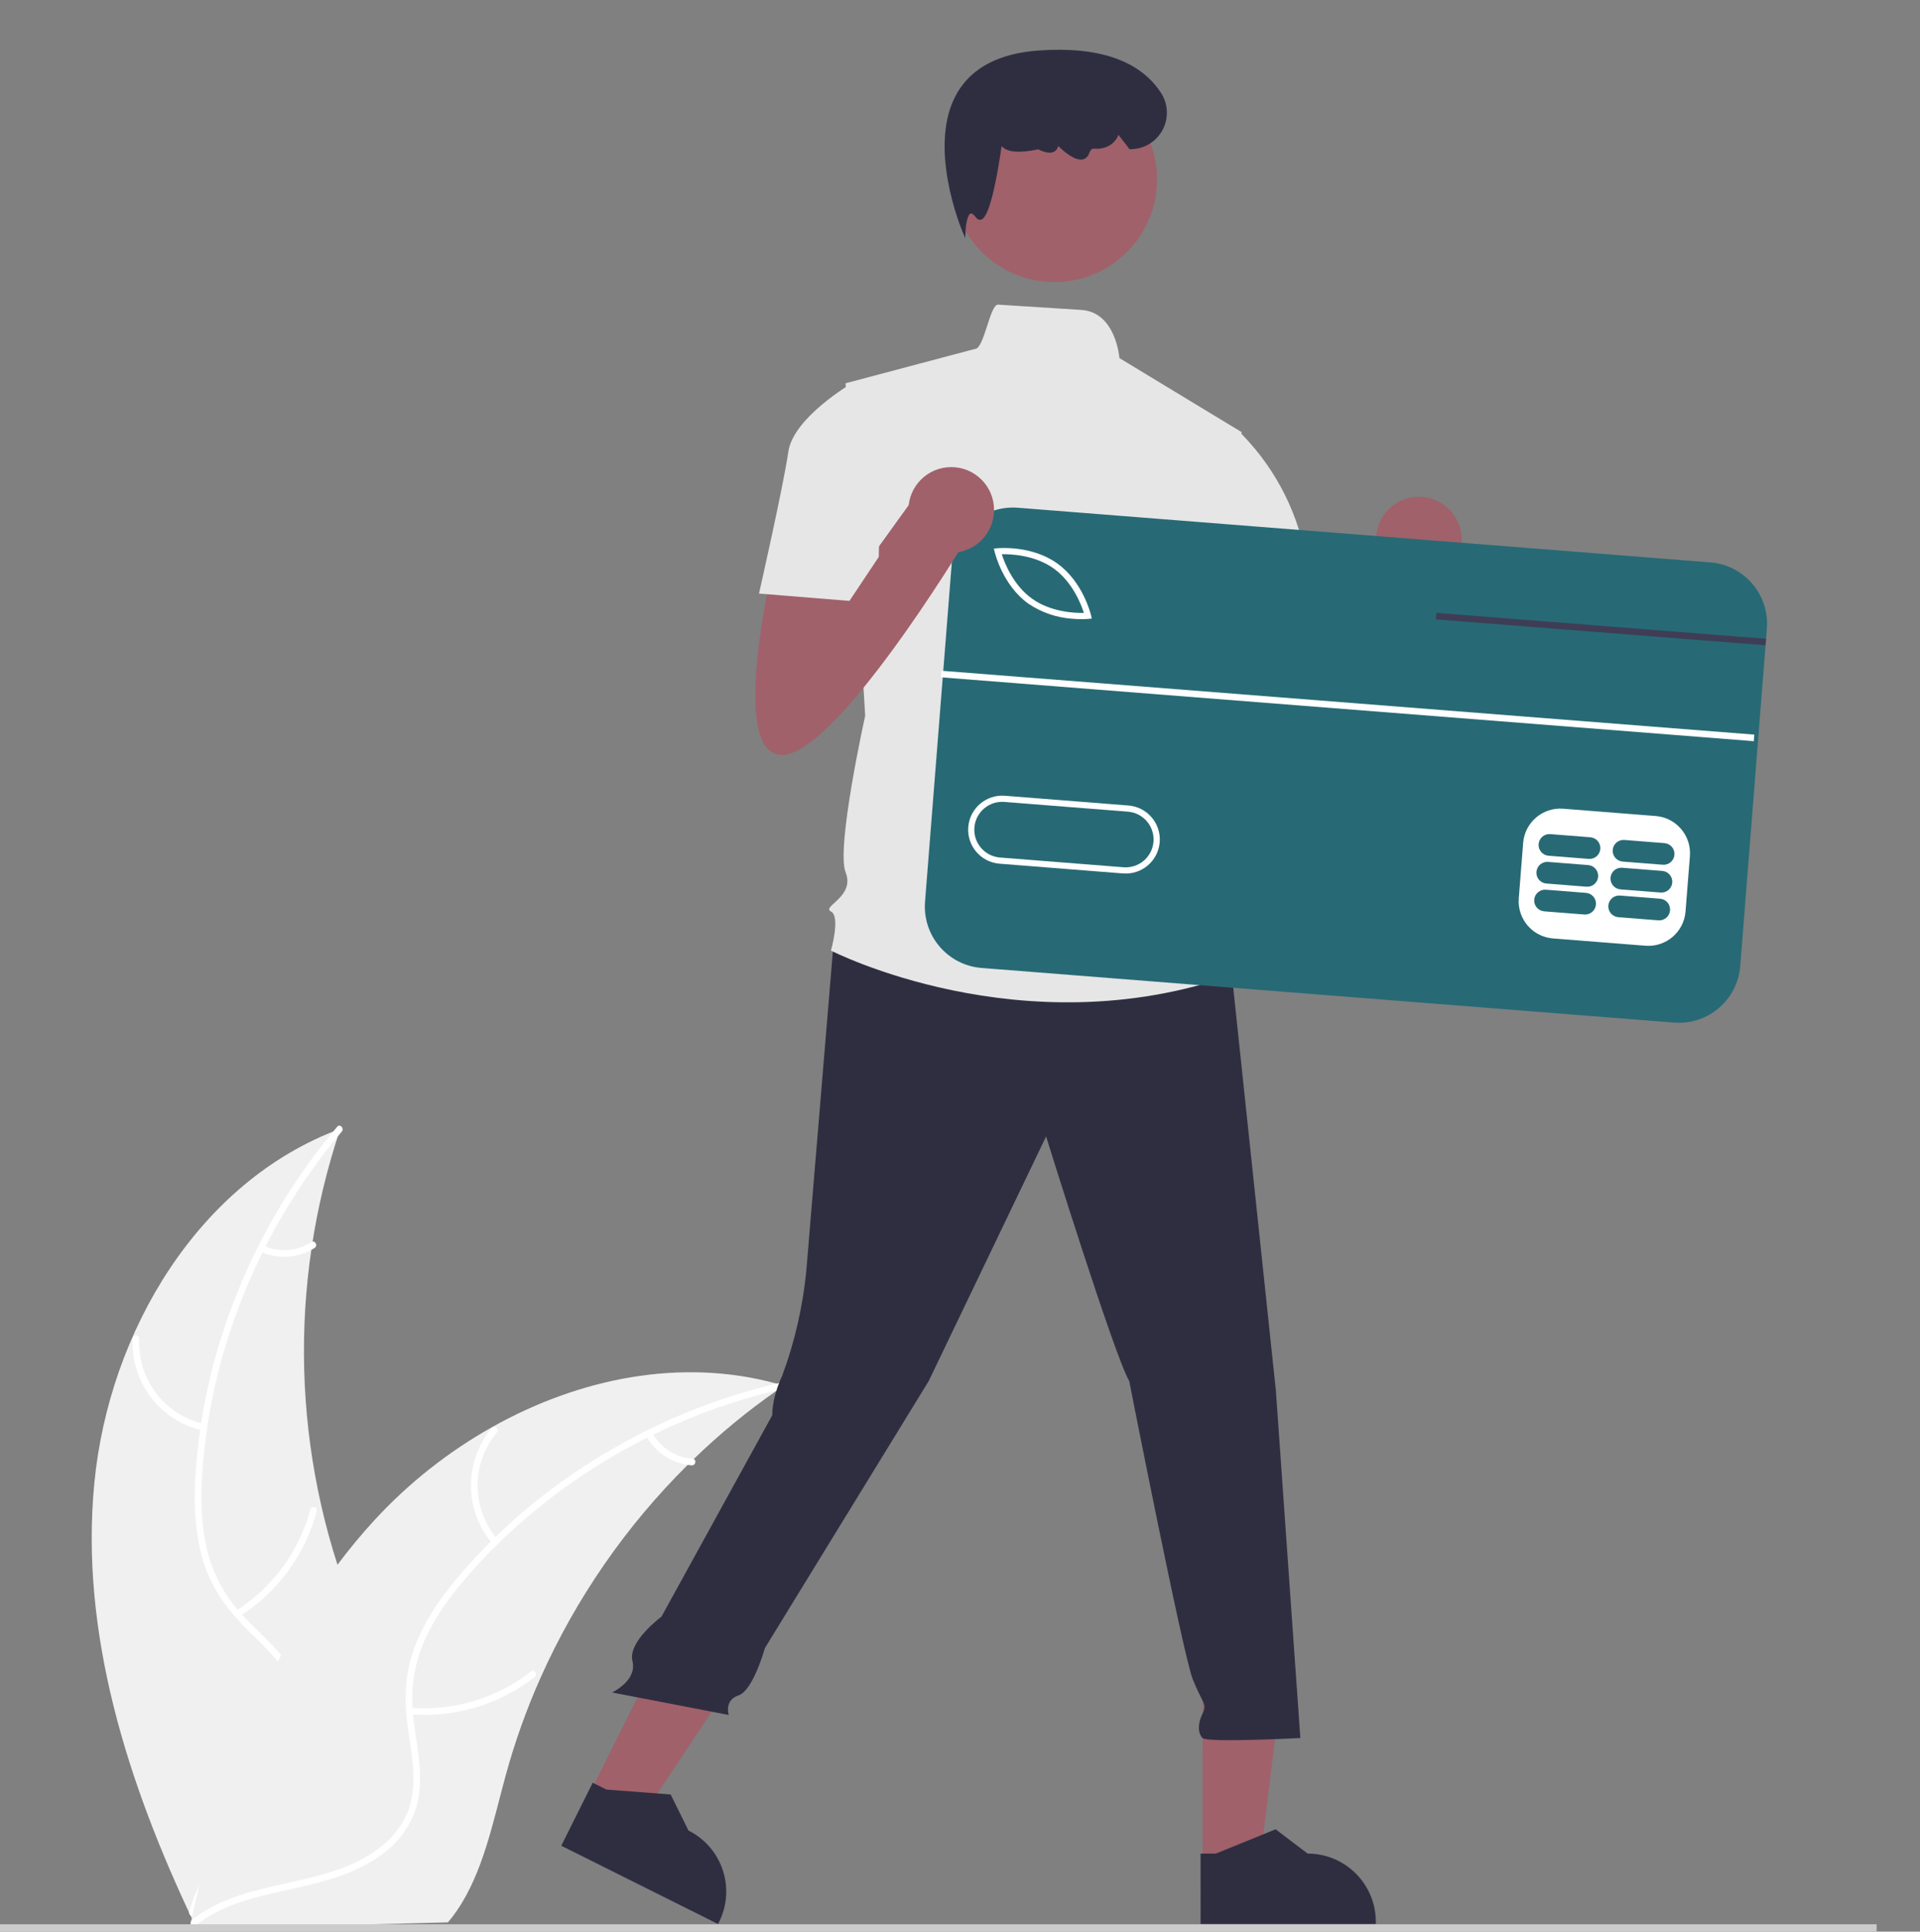 <?xml version="1.0" encoding="UTF-8" standalone="no"?>
<!DOCTYPE svg PUBLIC "-//W3C//DTD SVG 1.1//EN" "http://www.w3.org/Graphics/SVG/1.1/DTD/svg11.dtd">
<!-- Created with Vectornator (http://vectornator.io/) -->
<svg height="100%" stroke-miterlimit="10" style="fill-rule:nonzero;clip-rule:evenodd;stroke-linecap:round;stroke-linejoin:round;" version="1.1" viewBox="0 0 583.022 586.406" width="100%" xml:space="preserve" xmlns="http://www.w3.org/2000/svg" xmlns:vectornator="http://vectornator.io" xmlns:xlink="http://www.w3.org/1999/xlink">
<rect x="0" y="0" width="583.022" height="586.406" fill="#808080" stroke="none"/>
<defs/>
<clipPath id="ArtboardFrame">
<rect height="586.406" width="583.022" x="0" y="0"/>
</clipPath>
<g clip-path="url(#ArtboardFrame)" id="Untitled" vectornator:layerName="Untitled">
<path d="M28.662 450.064C33.144 404.317 60.232 358.652 103.333 342.679C87.407 390.06 88.753 441.548 107.133 488.032C114.287 505.934 124.108 525.1 118.297 543.481C114.682 554.918 105.34 563.84 94.787 569.542C84.234 575.244 72.432 578.138 60.777 580.976L58.52 582.944C38.818 541.415 24.18 495.811 28.662 450.064Z" fill="#f0f0f0" fill-rule="nonzero" opacity="1" stroke="none"/>
<path d="M103.787 343.53C79.452 372.253 64.135 408.937 61.457 446.545C60.878 454.675 60.999 462.973 62.98 470.921C64.971 478.653 68.995 485.711 74.636 491.361C79.79 496.735 85.684 501.636 89.442 508.169C93.402 515.055 93.754 522.988 91.361 530.475C88.433 539.635 82.388 547.197 76.219 554.386C69.37 562.369 62.129 570.552 59.401 580.969C59.07 582.231 57.131 581.644 57.461 580.384C62.208 562.26 79.403 551.587 87.308 535.169C90.997 527.507 92.399 518.688 88.548 510.803C85.18 503.907 79.107 498.849 73.842 493.453C68.313 487.787 64.024 481.523 61.7 473.891C59.322 466.084 58.877 457.773 59.245 449.663C60.218 431.28 64.076 413.164 70.676 395.978C78.1 376.323 88.832 358.082 102.408 342.046C103.248 341.054 104.622 342.544 103.787 343.53Z" fill="#ffffff" fill-rule="nonzero" opacity="1" stroke="none"/>
<path d="M61.683 434.275C48.676 431.474 39.614 419.662 40.275 406.374C40.307 405.829 40.766 405.407 41.312 405.42C41.858 405.433 42.295 405.876 42.301 406.422C41.662 418.8 50.136 429.798 62.268 432.335C63.543 432.603 62.951 434.541 61.683 434.275Z" fill="#ffffff" fill-rule="nonzero" opacity="1" stroke="none"/>
<path d="M71.664 488.98C82.791 481.937 90.854 470.959 94.246 458.234C94.581 456.973 96.52 457.56 96.186 458.819C92.631 472.054 84.217 483.461 72.622 490.766C71.516 491.461 70.564 489.672 71.664 488.98Z" fill="#ffffff" fill-rule="nonzero" opacity="1" stroke="none"/>
<path d="M80.029 378.192C84.757 380.29 90.222 379.869 94.573 377.073C95.67 376.364 96.621 378.154 95.531 378.858C90.712 381.924 84.686 382.401 79.445 380.132C78.921 379.956 78.625 379.403 78.767 378.87C78.931 378.336 79.494 378.034 80.029 378.192Z" fill="#ffffff" fill-rule="nonzero" opacity="1" stroke="none"/>
<path d="M238.013 420.668C237.342 421.131 236.67 421.593 235.997 422.072C226.996 428.333 218.518 435.316 210.647 442.95C210.029 443.53 209.411 444.128 208.812 444.725C190.045 463.32 174.894 485.237 164.128 509.363C159.853 518.967 156.315 528.883 153.544 539.023C149.719 553.029 146.685 568.518 138.692 580.101C137.871 581.319 136.976 582.484 136.012 583.592L61.096 585.545C60.923 585.464 60.75 585.4 60.577 585.319L57.59 585.534C57.696 585.001 57.818 584.45 57.924 583.917C57.984 583.608 58.062 583.298 58.122 582.988C58.167 582.782 58.214 582.575 58.243 582.386C58.258 582.318 58.274 582.249 58.289 582.197C58.319 582.008 58.366 581.836 58.396 581.664C59.068 578.585 59.763 575.505 60.481 572.425C60.48 572.408 60.48 572.408 60.496 572.39C66.026 548.934 73.562 525.732 84.38 504.412C84.706 503.771 85.03 503.113 85.39 502.47C90.32 492.887 96.024 483.723 102.447 475.07C105.979 470.343 109.748 465.798 113.74 461.452C124.075 450.242 136.109 440.728 149.401 433.258C175.901 418.371 206.867 412.125 235.808 420.042C236.548 420.245 237.273 420.448 238.013 420.668Z" fill="#f0f0f0" fill-rule="nonzero" opacity="1" stroke="none"/>
<path d="M237.87 421.624C201.146 429.906 166.83 449.974 142.05 478.389C136.692 484.533 131.792 491.231 128.589 498.769C125.523 506.141 124.488 514.2 125.59 522.108C126.469 529.501 128.225 536.963 127.292 544.441C126.308 552.324 121.813 558.87 115.394 563.407C107.541 568.958 98.162 571.356 88.908 573.383C78.633 575.633 67.925 577.807 59.475 584.482C58.451 585.29 57.256 583.654 58.278 582.847C72.98 571.234 93.135 573.065 109.332 564.715C116.89 560.818 123.319 554.621 124.992 546.006C126.455 538.473 124.651 530.778 123.696 523.299C122.693 515.446 123.039 507.863 125.778 500.37C128.58 492.705 133.229 485.801 138.406 479.548C150.251 465.455 164.238 453.313 179.855 443.565C197.617 432.342 217.168 424.239 237.662 419.608C238.93 419.322 239.13 421.339 237.87 421.624Z" fill="#ffffff" fill-rule="nonzero" opacity="1" stroke="none"/>
<path d="M149.617 468.728C140.918 458.661 140.794 443.774 149.323 433.562C150.162 432.565 151.751 433.822 150.911 434.821C142.949 444.318 143.093 458.202 151.252 467.532C152.109 468.514 150.469 469.705 149.617 468.728Z" fill="#ffffff" fill-rule="nonzero" opacity="1" stroke="none"/>
<path d="M124.65 518.417C137.775 519.493 150.823 515.582 161.192 507.464C162.218 506.659 163.414 508.295 162.388 509.099C151.582 517.526 137.996 521.568 124.34 520.419C123.039 520.309 123.356 518.308 124.65 518.417Z" fill="#ffffff" fill-rule="nonzero" opacity="1" stroke="none"/>
<path d="M198.031 434.996C200.543 439.517 205.16 442.471 210.318 442.859C211.62 442.953 211.302 444.954 210.008 444.861C204.314 444.406 199.216 441.16 196.397 436.192C196.085 435.736 196.181 435.117 196.616 434.777C197.068 434.449 197.699 434.547 198.031 434.996Z" fill="#ffffff" fill-rule="nonzero" opacity="1" stroke="none"/>
<path d="M376.505 181.772C376.505 181.772 363.142 238.193 379.474 238.193C395.807 238.193 434.411 174.348 434.411 174.348L421.048 158.015L397.063 191.315L395.807 174.348L376.505 181.772Z" fill="#a0616a" fill-rule="nonzero" opacity="1" stroke="none"/>
<path d="M417.85 163.801C417.85 156.621 423.67 150.801 430.85 150.801C438.03 150.801 443.85 156.621 443.85 163.801C443.85 170.98 438.03 176.801 430.85 176.801C423.67 176.801 417.85 170.98 417.85 163.801Z" fill="#a0616a" fill-rule="nonzero" opacity="1" stroke="none"/>
<path d="M365.175 566.048L382.478 566.047L390.711 499.301L365.171 499.302L365.175 566.048Z" fill="#a0616a" fill-rule="nonzero" opacity="1" stroke="none"/>
<path d="M364.565 584.1L417.778 584.098L417.778 583.425C417.777 571.986 408.505 562.714 397.066 562.713L397.065 562.713L387.345 555.339L369.209 562.714L364.564 562.714L364.565 584.1Z" fill="#2f2e41" fill-rule="nonzero" opacity="1" stroke="none"/>
<path d="M179.038 544.459L194.521 552.185L231.693 496.14L208.841 484.736L179.038 544.459Z" fill="#a0616a" fill-rule="nonzero" opacity="1" stroke="none"/>
<path d="M170.431 560.338L218.044 584.1L218.345 583.497C223.452 573.262 219.296 560.825 209.062 555.716L209.061 555.716L203.657 544.777L184.137 543.278L179.98 541.203L170.431 560.338Z" fill="#2f2e41" fill-rule="nonzero" opacity="1" stroke="none"/>
<path d="M0 584.165L569.85 584.165L569.85 584.165L569.85 586.406L569.85 586.406L0 586.406L0 586.406L0 584.165L0 584.165Z" fill="#cccccc" fill-rule="nonzero" opacity="1" stroke="none"/>
<path d="M253.298 284.128C253.298 284.128 246.383 367.276 244.898 385.094C243.88 396.262 241.384 407.247 237.474 417.758C237.474 417.758 234.505 423.698 234.505 429.637L200.85 490.801C200.85 490.801 190.566 498.36 192.05 504.299C193.535 510.238 185.85 513.801 185.85 513.801L221.292 520.631C221.292 520.631 219.807 516.177 224.261 514.692C228.715 513.208 232.261 500.329 232.261 500.329L282.017 419.243L317.652 345.005C317.652 345.005 338.439 411.819 342.893 419.243C342.893 419.243 359.225 502.39 362.195 509.814C365.164 517.238 366.649 517.238 365.164 520.208C363.68 523.177 363.68 526.147 365.164 527.631C366.649 529.116 394.86 527.631 394.86 527.631L387.436 422.213L374.073 296.007L305.774 275.221L253.298 284.128Z" fill="#2f2e41" fill-rule="nonzero" opacity="1" stroke="none"/>
<path d="M288.987 54.452C288.987 37.231 302.947 23.271 320.167 23.271C337.387 23.271 351.347 37.231 351.347 54.452C351.347 71.672 337.387 85.632 320.167 85.632C302.947 85.632 288.987 71.672 288.987 54.452Z" fill="#a0616a" fill-rule="nonzero" opacity="1" stroke="none"/>
<path d="M377.043 131.198L339.925 108.71C339.925 108.71 338.896 94.745 328.32 94.088C323.01 93.758 315.042 93.253 303.085 92.482C300.558 92.32 298.853 106.145 295.957 105.957L256.776 116.35L262.715 217.315C262.715 217.315 253.807 257.403 256.776 264.827C259.746 272.251 249.352 275.221 252.322 276.705C255.291 278.19 252.322 288.584 252.322 288.584C252.322 288.584 310.228 318.279 374.073 296.007L368.134 276.705C369.777 271.576 368.654 265.961 365.164 261.858C365.164 261.858 371.103 252.949 363.68 245.525C363.68 245.525 366.649 232.162 359.225 226.223L357.74 205.436L362.195 195.043L377.043 131.198Z" fill="#e6e6e6" fill-rule="nonzero" opacity="1" stroke="none"/>
<path d="M293.111 72.264L292.239 70.24C292.127 69.978 281.1 43.91 290.874 27.831C295.398 20.387 303.625 16.185 315.326 15.341C333.633 14.017 346.162 18.36 352.577 28.239C354.767 31.65 354.92 35.985 352.974 39.541C351.028 43.097 347.295 45.306 343.242 45.3L342.995 45.3L339.632 40.933L339.436 41.358C338.218 43.992 335.421 45.435 332.145 45.119C331.588 45.079 331.095 45.56 330.698 46.589C330.426 47.506 329.676 48.202 328.741 48.403C326.32 48.874 322.87 45.825 321.326 44.306C321.205 45.014 320.784 45.634 320.17 46.007C318.543 46.946 316.01 45.719 315.283 45.329C309.492 46.559 305.743 46.23 304.137 44.352C303.048 52.055 300.711 65.922 297.909 66.69C297.307 66.829 296.686 66.557 296.379 66.022C295.704 65.146 295.101 64.709 294.725 64.832C293.813 65.122 293.275 68.124 293.198 70.061L293.111 72.264Z" fill="#2f2e41" fill-rule="nonzero" opacity="1" stroke="none"/>
<path d="M360.71 132.683L375.521 130.277C386.191 140.528 393.459 153.805 396.345 168.317C400.799 192.074 402.284 196.528 402.284 196.528L366.649 205.437L347.347 168.317L360.71 132.683Z" fill="#e6e6e6" fill-rule="nonzero" opacity="1" stroke="none"/>
<path d="M285.834 279.617L294.987 163.583L294.987 163.583L528.572 182.008L528.572 182.008L519.419 298.043L519.419 298.043L285.834 279.617L285.834 279.617Z" fill="#ffffff" fill-rule="nonzero" opacity="1" stroke="none"/>
<path d="M319.943 172.572C314.226 168.49 306.969 168.195 304.196 168.254C305.042 170.894 307.671 177.665 313.387 181.749C319.117 185.842 326.366 186.128 329.134 186.071C328.289 183.431 325.66 176.657 319.943 172.572Z" fill="#276a75" fill-rule="nonzero" opacity="1" stroke="none"/>
<path d="M342.493 246.407L304.986 243.449C300.326 243.081 296.249 246.561 295.882 251.222C295.514 255.883 298.994 259.959 303.655 260.327L303.655 260.327L341.162 263.285C345.823 263.653 349.899 260.173 350.267 255.512C350.634 250.851 347.154 246.775 342.493 246.407Z" fill="#276a75" fill-rule="nonzero" opacity="1" stroke="none"/>
<path d="M519.364 170.73L309.074 154.14C298.787 153.33 289.792 161.012 288.982 171.299L280.894 273.75C280.085 284.039 287.767 293.037 298.056 293.851L508.346 310.441C518.633 311.251 527.628 303.569 528.438 293.282L536.123 195.907L536.278 193.917L536.523 190.822C537.333 180.535 529.65 171.539 519.364 170.73ZM513.154 259.868L511.822 276.746C511.314 282.952 505.888 287.583 499.68 287.107L471.546 284.89C465.34 284.383 460.71 278.957 461.186 272.749L462.518 255.87C463.027 249.665 468.452 245.036 474.66 245.509L502.783 247.729C508.989 248.238 513.62 253.659 513.154 259.868ZM294.02 251.067C294.475 245.38 299.447 241.134 305.135 241.576L342.64 244.536C348.338 244.976 352.6 249.954 352.155 255.652C351.711 261.35 346.729 265.607 341.032 265.158L341.012 265.163L303.507 262.203C300.771 261.986 298.233 260.691 296.454 258.602C294.674 256.513 293.799 253.802 294.02 251.067ZM302.05 167.585L301.793 166.536L302.872 166.437C303.294 166.391 313.271 165.496 321.037 171.043C328.803 176.591 331.185 186.324 331.288 186.731L331.535 187.783L330.459 187.891C328.931 188.005 327.396 187.995 325.87 187.861C321.014 187.577 316.325 185.993 312.291 183.275C304.525 177.728 302.143 167.994 302.05 167.585Z" fill="#276a75" fill-rule="nonzero" opacity="1" stroke="none"/>
<path d="M481.603 271.062L469.414 270.1C467.603 269.96 466.021 271.313 465.879 273.123C465.736 274.934 467.086 276.518 468.896 276.664L481.085 277.625C482.896 277.765 484.478 276.412 484.621 274.602C484.763 272.792 483.413 271.208 481.603 271.062Z" fill="#276a75" fill-rule="nonzero" opacity="1" stroke="none"/>
<path d="M504.107 272.837L491.918 271.875C490.108 271.737 488.528 273.089 488.385 274.899C488.242 276.708 489.591 278.292 491.4 278.439L503.59 279.4C505.399 279.539 506.98 278.186 507.122 276.377C507.265 274.568 505.916 272.984 504.107 272.837Z" fill="#276a75" fill-rule="nonzero" opacity="1" stroke="none"/>
<path d="M482.269 262.622L470.079 261.661C468.27 261.523 466.689 262.875 466.547 264.685C466.404 266.494 467.752 268.077 469.561 268.225L481.751 269.186C483.562 269.326 485.143 267.973 485.286 266.163C485.429 264.352 484.079 262.768 482.269 262.622Z" fill="#276a75" fill-rule="nonzero" opacity="1" stroke="none"/>
<path d="M504.773 264.398L492.583 263.436C490.773 263.297 489.191 264.649 489.049 266.46C488.906 268.27 490.256 269.854 492.066 270L504.255 270.961C506.066 271.101 507.648 269.748 507.79 267.938C507.933 266.128 506.583 264.544 504.773 264.398Z" fill="#276a75" fill-rule="nonzero" opacity="1" stroke="none"/>
<path d="M482.935 254.183L470.745 253.222C468.934 253.082 467.353 254.435 467.21 256.245C467.067 258.056 468.417 259.64 470.227 259.786L482.417 260.747C484.227 260.885 485.807 259.533 485.95 257.723C486.092 255.914 484.744 254.331 482.935 254.183Z" fill="#276a75" fill-rule="nonzero" opacity="1" stroke="none"/>
<path d="M505.439 255.959L493.249 254.997C491.439 254.859 489.859 256.211 489.716 258.021C489.574 259.83 490.922 261.414 492.731 261.561L504.921 262.522C506.731 262.661 508.311 261.308 508.454 259.499C508.597 257.689 507.248 256.106 505.439 255.959Z" fill="#276a75" fill-rule="nonzero" opacity="1" stroke="none"/>
<path d="M285.7 205.62L285.856 203.625L285.856 203.625L532.709 223.017L532.709 223.017L532.552 225.011L532.552 225.011L285.7 205.62L285.7 205.62Z" fill="#ffffff" fill-rule="nonzero" opacity="1" stroke="none"/>
<path d="M536.278 193.917L536.123 195.907L527.532 195.233L435.999 188.043L436.164 186.051L527.687 193.243L536.278 193.917Z" fill="#3f3d56" fill-rule="nonzero" opacity="1" stroke="none"/>
<path d="M234.505 172.772C234.505 172.772 221.142 229.193 237.474 229.193C253.807 229.193 292.411 165.348 292.411 165.348L279.048 149.015L255.063 182.315L253.807 165.348L234.505 172.772Z" fill="#a0616a" fill-rule="nonzero" opacity="1" stroke="none"/>
<path d="M275.85 154.801C275.85 147.621 281.67 141.801 288.85 141.801C296.03 141.801 301.85 147.621 301.85 154.801C301.85 161.98 296.03 167.801 288.85 167.801C281.67 167.801 275.85 161.98 275.85 154.801Z" fill="#a0616a" fill-rule="nonzero" opacity="1" stroke="none"/>
<path d="M267.592 125.259L258.684 116.35C258.684 116.35 240.866 126.744 239.382 137.137C237.897 147.531 230.473 180.196 230.473 180.196L257.941 182.423L266.85 169.06L267.592 125.259Z" fill="#e6e6e6" fill-rule="nonzero" opacity="1" stroke="none"/>
</g>
</svg>
